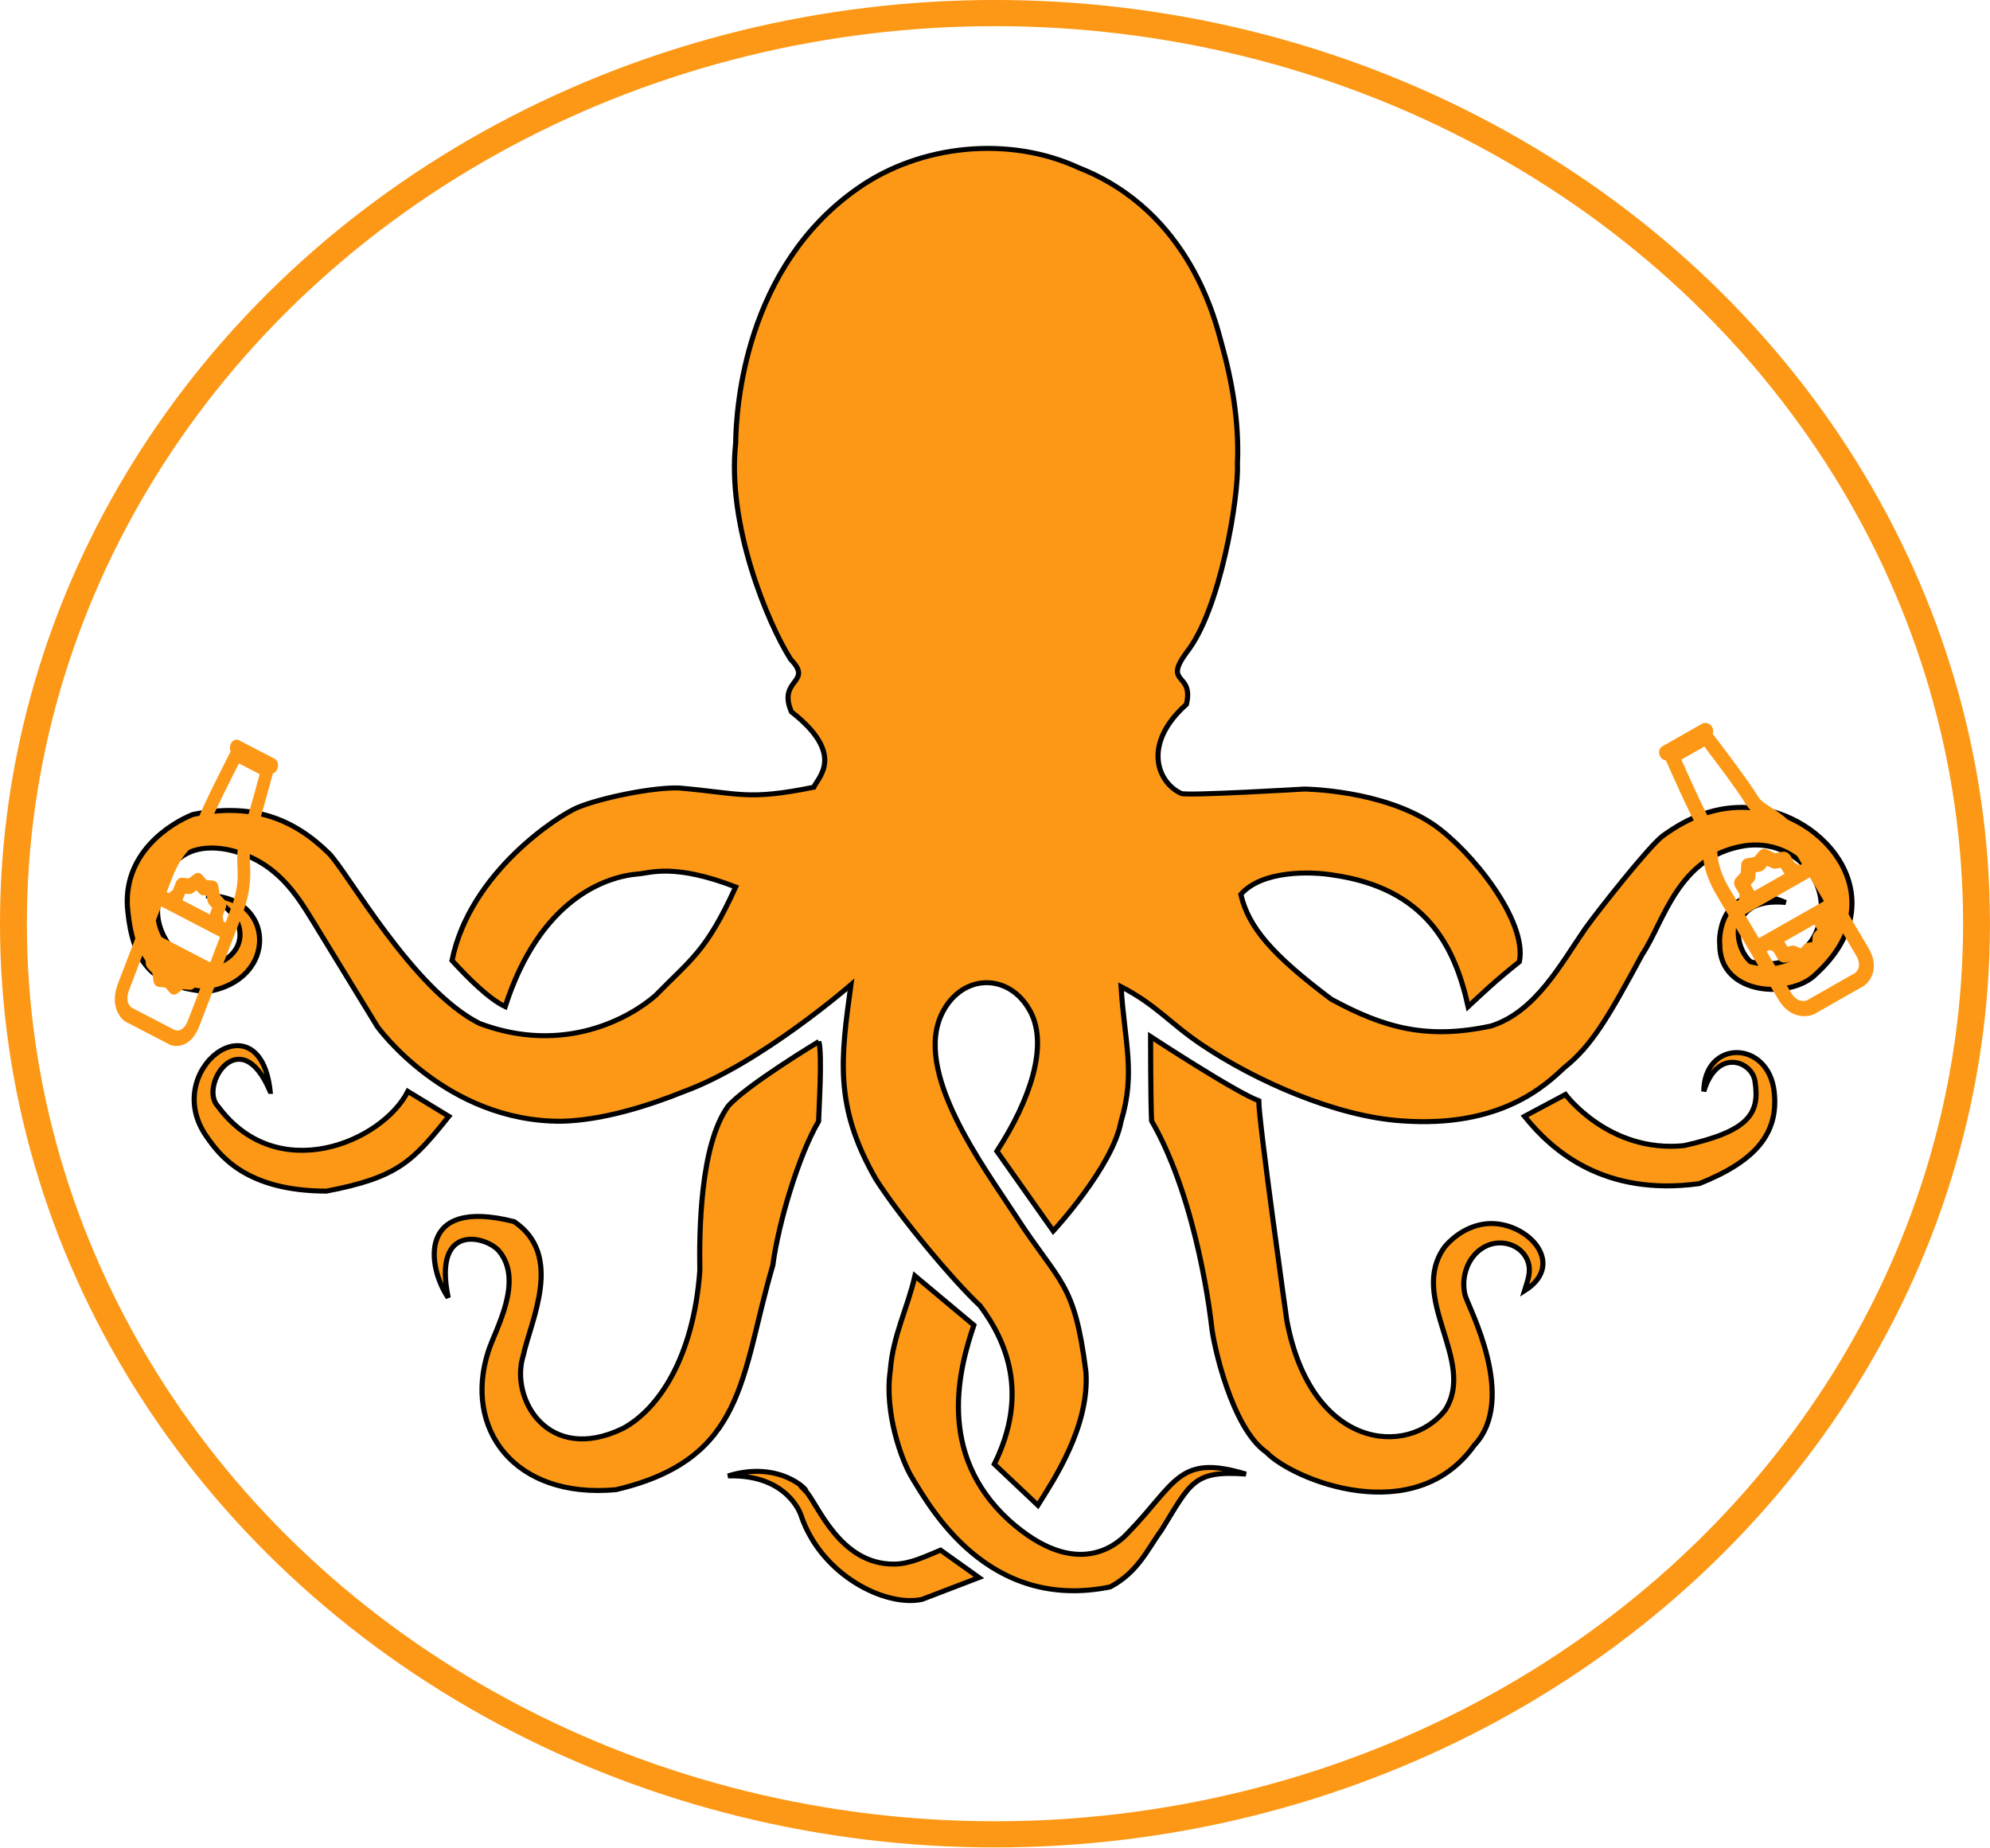 <?xml version="1.0" encoding="UTF-8" standalone="no"?>
<svg
   xmlns:dc="http://purl.org/dc/elements/1.1/"
   xmlns:cc="http://creativecommons.org/ns#"
   xmlns:rdf="http://www.w3.org/1999/02/22-rdf-syntax-ns#"
   xmlns:svg="http://www.w3.org/2000/svg"
   xmlns="http://www.w3.org/2000/svg"
   xmlns:sodipodi="http://sodipodi.sourceforge.net/DTD/sodipodi-0.dtd"
   xmlns:inkscape="http://www.inkscape.org/namespaces/inkscape"
   width="5.121in"
   height="4.756in"
   viewBox="0 0 368.691 342.4"
   version="1.1"
   id="svg4642"
   sodipodi:docname="octopus-logo.svg"
   inkscape:version="0.92.4 (5da689c313, 2019-01-14)">
  <defs
     id="defs4646">
    <meshgradient
       inkscape:collect="always"
       id="meshgradient4887" />
    <meshgradient
       inkscape:collect="always"
       id="meshgradient4889" />
    <meshgradient
       inkscape:collect="always"
       id="meshgradient4891" />
    <meshgradient
       inkscape:collect="always"
       id="meshgradient4893" />
    <meshgradient
       inkscape:collect="always"
       id="meshgradient4895" />
    <meshgradient
       inkscape:collect="always"
       id="meshgradient4897" />
    <meshgradient
       inkscape:collect="always"
       id="meshgradient4899" />
    <meshgradient
       inkscape:collect="always"
       id="meshgradient4901" />
    <meshgradient
       inkscape:collect="always"
       id="meshgradient4903" />
    <meshgradient
       inkscape:collect="always"
       id="meshgradient4905" />
    <meshgradient
       inkscape:collect="always"
       id="meshgradient4907" />
    <meshgradient
       inkscape:collect="always"
       id="meshgradient4909" />
    <meshgradient
       inkscape:collect="always"
       id="meshgradient4911" />
    <meshgradient
       inkscape:collect="always"
       id="meshgradient4913" />
    <meshgradient
       inkscape:collect="always"
       id="meshgradient4915" />
    <meshgradient
       inkscape:collect="always"
       id="meshgradient63"
       gradientUnits="userSpaceOnUse"
       gradientTransform="matrix(0.122,-0.071,0.077,0.134,511.405,256.309)"
       x="-9.23"
       y="61.826">
      <meshrow
         id="meshrow75">
        <meshpatch
           id="meshpatch73">
          <stop
             id="stop65"
             style="stop-color:#ffffff;stop-opacity:1"
             path="c 36.259,0  72.517,0  108.776,0" />
          <stop
             id="stop67"
             style="stop-color:#000000;stop-opacity:1"
             path="c 0,99.113  0,198.226  0,297.338" />
          <stop
             id="stop69"
             style="stop-color:#ffffff;stop-opacity:1"
             path="c -36.259,0  -72.517,0  -108.776,0" />
          <stop
             id="stop71"
             style="stop-color:#000000;stop-opacity:1"
             path="c 0,-99.113  0,-198.226  0,-297.338" />
        </meshpatch>
      </meshrow>
    </meshgradient>
    <meshgradient
       inkscape:collect="always"
       id="meshgradient2370"
       gradientUnits="userSpaceOnUse"
       gradientTransform="matrix(0.147,0.079,-0.072,0.192,105.313,203.95)"
       x="-9.23"
       y="61.826">
      <meshrow
         id="meshrow2382">
        <meshpatch
           id="meshpatch2380">
          <stop
             id="stop2372"
             style="stop-color:#ffffff;stop-opacity:1"
             path="c 36.259,0  72.517,0  108.776,0" />
          <stop
             id="stop2374"
             style="stop-color:#000000;stop-opacity:1"
             path="c 0,99.113  0,198.226  0,297.338" />
          <stop
             id="stop2376"
             style="stop-color:#ffffff;stop-opacity:1"
             path="c -36.259,0  -72.517,0  -108.776,0" />
          <stop
             id="stop2378"
             style="stop-color:#000000;stop-opacity:1"
             path="c 0,-99.113  0,-198.226  0,-297.338" />
        </meshpatch>
      </meshrow>
    </meshgradient>
  </defs>
  <sodipodi:namedview
     pagecolor="#ffffff"
     bordercolor="#666666"
     borderopacity="1"
     objecttolerance="10"
     gridtolerance="10"
     guidetolerance="10"
     inkscape:pageopacity="0"
     inkscape:pageshadow="2"
     inkscape:window-width="1600"
     inkscape:window-height="837"
     id="namedview4644"
     showgrid="false"
     inkscape:zoom="1"
     inkscape:cx="294.56926"
     inkscape:cy="217.10002"
     inkscape:window-x="-8"
     inkscape:window-y="-8"
     inkscape:window-maximized="1"
     inkscape:current-layer="svg4642" />
  <g
     inkscape:groupmode="layer"
     id="layer3"
     inkscape:label="circle"
     style="display:none"
     transform="translate(-59.78,-64.425)">
    <circle
       style="fill:#ffffff;fill-opacity:0;stroke:#000000;stroke-width:5.25;stroke-miterlimit:4;stroke-dasharray:none;stroke-opacity:1"
       id="path4700"
       cx="250.555"
       cy="250.555"
       r="196.657" />
  </g>
  <g
     inkscape:groupmode="layer"
     id="layer4"
     inkscape:label="bottle"
     style="display:inline"
     transform="translate(-59.78,-64.425)" />
  <g
     id="g2368"
     transform="matrix(0.949,0,0,0.924,-54.449,-63.882)"
     inkscape:export-xdpi="105.44708"
     inkscape:export-ydpi="105.44708">
    <path
       sodipodi:nodetypes="cccccccccccccccccccscccccccccccccccccccccccccccccccccccccccccccccccccccccccccccccccccccccccccccccccccccccccccccccccccccccccccccc"
       inkscape:connector-curvature="0"
       style="fill:#fc9816;fill-opacity:1;stroke:#000000;stroke-width:1"
       d="m 201,158 c -1.75,16.38 6.25,36.12 10.75,43.38 4.5,4.74 -2.63,3.87 0.13,10.5 10.74,8.62 5.12,13.24 4.37,15.12 -13,2.71 -14.42,1.21 -26.25,0.16 -4.96,-0.21 -15.29,1.94 -19.91,3.93 -3.59,1.54 -20.97,12.91 -24.47,30.66 3.13,3.5 7.13,7.65 10.38,9.25 6.75,-21.5 19.54,-26.08 26,-26.61 2.41,-0.2 7,-2.14 19,2.61 -5.75,13 -8.75,14.5 -15.62,21.75 -5,4.5 -17.88,12 -34.38,5.63 -13.12,-6.76 -25.88,-30.53 -29.42,-34.12 C 114.74,233.32 106.5,230 95,232.48 c -4.17,1.7 -14,7.77 -12.66,19.52 0.98,9.49 4.28,15 15.41,16 14.13,-2.25 13.37,-19.38 0,-19.25 11.25,5.25 6.25,15.5 -2.75,13.87 -2.25,-0.5 -7.75,-6 -6.75,-12.24 0,0 0.145,-3.869 2.3,-7.057 1.853,-2.741 5.191,-4.978 11.2,-3.823 9.63,2.12 13.68,9.34 16.8,14.5 l 12.49,21 c 0,0 13.34,19.12 35.96,18.99 7.87,-0.18 16.76,-3 24,-6 14.88,-5.61 32.5,-21.37 32.5,-21.37 -1.92,14.53 -3.38,24.26 4.88,39 4.74,7.63 15,20.26 20.34,25.38 5.22,7.19 9.53,17.75 2.78,31.75 L 260,371 c 2.97,-4.88 10.12,-15.75 9.38,-26.75 -2.26,-18.25 -5.01,-17.47 -13.7,-31.25 -6.15,-9.76 -20.37,-29.08 -14.23,-40.98 4,-7.76 13.1,-7.76 17.1,0 3.51,6.8 -0.05,17.73 -6.55,27.98 l 11,16 c 0,0 11.62,-12.88 13.24,-22 2.88,-9.75 0.65,-16.01 0,-27 6.94,3.7 9.45,7.29 15.76,11.65 10.49,7.25 26.15,14.37 39,15.26 19.38,1.47 28.12,-7.16 31.75,-10.66 5.37,-4.37 8.63,-10.13 15.25,-22.75 4.25,-6.5 6.88,-19.62 20,-21.76 9.88,-1.49 17.81,7.83 13.99,17.26 -1.36,3.36 -5.87,7.88 -12.87,6 -3.62,-3.38 -4.37,-13 6.88,-11.88 -10.75,-4.74 -13.25,4.5 -12.88,8.5 0,10.26 14,10.88 18.76,5.88 15.87,-14.88 2.04,-32.37 -12.88,-33.4 -6.42,-0.45 -11.91,1.86 -16.96,5.63 -2.71,2.03 -12.97,15.45 -15.12,18.56 -4.8,7.09 -9.67,16.71 -18.42,19.59 -12.38,2.74 -20.75,0.5 -31.25,-5.38 -11.5,-8.88 -16.13,-14.38 -17.63,-21 4.13,-4.88 13.76,-4.62 18,-3.88 18,2.63 23.76,14.13 26.38,26.38 2.75,-2.62 5.12,-5 10,-9 1.62,-8.25 -9.5,-22.38 -16.75,-27.5 -10,-7 -25.25,-7.13 -25.25,-7.13 0,0 -22.71,1.39 -24,0.89 -4.62,-2.14 -7.75,-9.88 1,-17.88 1.5,-6.5 -4.62,-3.88 0,-10.38 6.62,-8.5 10.25,-31.25 9.96,-38 0.35,-8 -1,-16.3 -3.11,-24 -1.11,-4.06 -5.97,-26.38 -27.85,-35.22 -13.56,-6.45 -30.82,-4.71 -43,4.01 -22.25,15.83 -23.92,44.15 -24,51.21 z m 16.25,120 c 0,0 -14.31,8.87 -17.75,13 -5.5,7.88 -5.62,25.38 -5.5,33 -1.25,17.5 -8.16,27.82 -15,31.59 -14.62,7.29 -22.12,-5.97 -19.48,-14.59 1.51,-7.13 7.98,-20.12 -1.77,-26.88 -19.13,-5 -16.87,9.26 -12.87,15.26 -3.13,-15.38 7.74,-12.26 10,-9.26 4.74,6 -0.76,15.56 -2.13,19.88 -5,15.64 5,29.75 24.87,27.88 25.5,-6.13 24.29,-22.89 30.63,-45 1.13,-8.76 5.13,-22.26 8.94,-28.88 0.06,-2.75 0.73,-12.95 0.06,-16 z M 282,277 c 0,0 0,13.12 0.2,16.91 9.18,16.34 11.7,41.09 11.7,41.09 0.35,3.75 3.98,20.62 10.72,25.38 5.13,5.5 28.88,15.5 40.58,-1.42 8.55,-9.34 -1.22,-27.87 -1.77,-30 -0.93,-3.57 0.44,-7.93 3.76,-9.78 3.48,-1.95 8.05,-0.15 8.7,3.84 0.27,1.67 -0.43,3.41 -0.89,4.98 8.7,-5.65 -0.13,-14.64 -8,-13.38 -2.89,0.47 -5.57,2.15 -7.52,4.49 -7.39,10.28 6.29,22.96 0,32.85 -7.23,9.42 -26.1,7.92 -30.87,-17.96 0,0 -5.49,-39.88 -5.49,-44.12 C 298.5,288.12 282,277 282,277 Z m -171.88,11 c -2,-19.25 -21.62,-4.25 -12.37,9.12 2.37,3.48 7.5,10.88 23.37,10.88 14,-2.75 16.85,-6 23.88,-15 l -8,-5 c -5,10.12 -25.5,19.12 -37.07,3 -3.81,-4 4.32,-17.25 10.19,-3 z M 363,288.62 355,293 c 5.37,6.87 15.5,16.12 34.12,13.5 11,-4.5 15.51,-10.06 14.63,-18.38 C 402.65,277.7 390.12,277.5 390,288 c 2.62,-8.88 9.5,-6 10,-2 1,6.5 -1.25,10 -13.88,12.88 C 371.5,300.38 363,288.62 363,288.62 Z M 236,325 c -1.5,6.69 -4.28,11.87 -4.82,19 -1.18,8.38 2.2,18 4.2,21.38 3.62,6.12 14.87,27 38.74,22 5.5,-3 7.38,-7.76 10,-11.38 5.76,-9.62 6.26,-12 16.5,-11.25 -13.24,-4.13 -13.62,1.87 -23,11.75 -1.87,2.12 -9.87,9.88 -23.29,-2.51 C 240,360.5 244.75,343.25 247.5,334.88 Z m -36.5,40.12 c 11.75,-0.37 14.25,7.88 14.25,7.88 3.92,12.07 16.54,18.45 23.63,16.88 L 248.5,385.5 241,380 c -2.83,1.19 -5.88,2.77 -9,2.8 -10.79,0.14 -15.04,-12.26 -17.36,-14.68 0.74,0.13 -5.02,-6.24 -15.14,-3 z"
       id="chemin" />
    <path
       id="path4749"
       d="m 106.183,242.368 c -0.063,-1.418 -0.108,-2.443 0.269,-3.451 1.178,-3.152 3.671,-12.662 4.197,-14.686 0.372,-0.115 0.708,-0.442 0.887,-0.918 0.297,-0.795 0.044,-1.703 -0.566,-2.028 l -6.943,-3.706 c -0.61,-0.325 -1.345,0.055 -1.642,0.85 -0.178,0.477 -0.157,0.994 0.019,1.402 -0.91,1.818 -5.176,10.382 -6.354,13.534 -0.377,1.008 -1.046,1.651 -1.972,2.542 -1.501,1.444 -3.556,3.421 -5.316,8.127 l -8.369,22.382 c -1.561,4.176 0.252,6.775 1.429,7.566 0.03,0.02 0.06,0.038 0.091,0.055 l 8.616,4.599 c 0.031,0.017 0.063,0.032 0.095,0.045 1.278,0.52 4.109,0.399 5.67,-3.777 l 8.369,-22.382 c 1.76,-4.706 1.621,-7.854 1.519,-10.153 z m -12.334,22.07 -0.775,-0.077 c -0.259,-0.026 -0.524,0.055 -0.755,0.231 l -0.688,0.523 -0.56,-0.642 c -0.188,-0.216 -0.43,-0.345 -0.69,-0.368 l -0.774,-0.07 -0.133,-0.961 c -0.045,-0.323 -0.171,-0.612 -0.36,-0.826 l -0.565,-0.638 0.344,-0.916 c 0.019,-0.051 0.036,-0.104 0.051,-0.157 l 5.31,2.834 c -0.023,0.049 -0.045,0.098 -0.064,0.15 z m -0.34,-16.091 0.775,0.077 c 0.259,0.026 0.524,-0.055 0.755,-0.231 l 0.688,-0.523 0.56,0.642 c 0.188,0.216 0.43,0.345 0.69,0.368 L 97.75,248.75 l 0.133,0.961 c 0.045,0.323 0.171,0.612 0.36,0.826 l 0.565,0.638 -0.344,0.916 c -0.053,0.14 -0.088,0.288 -0.108,0.437 l -5.388,-2.876 c 0.08,-0.117 0.148,-0.247 0.2,-0.387 z m -6.576,7.664 1.91,-5.108 11.485,6.13 -1.91,5.108 z m 8.549,-17.672 c 1.09,-1.048 2.119,-2.039 2.776,-3.795 0.972,-2.599 4.383,-9.526 5.768,-12.312 l 4.045,2.159 c -0.812,3.092 -2.855,10.749 -3.827,13.348 -0.657,1.756 -0.587,3.333 -0.514,5.003 0.096,2.177 0.205,4.644 -1.275,8.601 l -1.051,2.812 -0.395,-0.211 -0.163,-1.139 0.562,-1.495 c 0.235,-0.626 0.133,-1.346 -0.253,-1.782 l -0.921,-1.041 -0.218,-1.571 c -0.091,-0.659 -0.513,-1.14 -1.044,-1.187 l -1.264,-0.115 -0.915,-1.049 c -0.384,-0.44 -0.965,-0.496 -1.437,-0.137 l -1.125,0.855 -1.264,-0.125 c -0.529,-0.052 -1.046,0.338 -1.279,0.964 l -0.557,1.498 -0.818,0.615 -0.395,-0.211 1.051,-2.812 c 1.48,-3.958 3.09,-5.507 4.511,-6.874 z m -3.944,37.383 -8.481,-4.527 c -0.375,-0.291 -1.316,-1.299 -0.456,-3.601 l 3.255,-8.706 0.54,0.288 0.115,0.803 -0.562,1.495 c -0.235,0.626 -0.133,1.346 0.253,1.782 l 0.921,1.041 0.218,1.571 c 0.091,0.659 0.514,1.139 1.044,1.187 l 1.264,0.115 0.915,1.049 c 0.095,0.109 0.203,0.195 0.318,0.256 0.348,0.186 0.764,0.15 1.119,-0.119 l 1.125,-0.855 1.263,0.125 c 0.529,0.052 1.046,-0.337 1.279,-0.964 l 0.557,-1.498 0.577,-0.433 0.54,0.288 -3.255,8.706 c -0.861,2.302 -2.117,2.136 -2.549,1.997 z"
       style="display:inline;fill:#fc9816;stroke:url(#meshgradient2370);stroke-width:0.138;stroke-opacity:1"
       inkscape:connector-curvature="0" />
    <g
       style="display:inline;stroke:url(#meshgradient4887);stroke-opacity:1"
       id="g4751"
       transform="matrix(0.75,0,0,0.75,-103.136,62.201)" />
    <g
       style="display:inline;stroke:url(#meshgradient4889);stroke-opacity:1"
       id="g4753"
       transform="matrix(0.75,0,0,0.75,-103.136,62.201)" />
    <g
       style="display:inline;stroke:url(#meshgradient4891);stroke-opacity:1"
       id="g4755"
       transform="matrix(0.75,0,0,0.75,-103.136,62.201)" />
    <g
       style="display:inline;stroke:url(#meshgradient4893);stroke-opacity:1"
       id="g4757"
       transform="matrix(0.75,0,0,0.75,-103.136,62.201)" />
    <g
       style="display:inline;stroke:url(#meshgradient4895);stroke-opacity:1"
       id="g4759"
       transform="matrix(0.75,0,0,0.75,-103.136,62.201)" />
    <g
       style="display:inline;stroke:url(#meshgradient4897);stroke-opacity:1"
       id="g4761"
       transform="matrix(0.75,0,0,0.75,-103.136,62.201)" />
    <g
       style="display:inline;stroke:url(#meshgradient4899);stroke-opacity:1"
       id="g4763"
       transform="matrix(0.75,0,0,0.75,-103.136,62.201)" />
    <g
       style="display:inline;stroke:url(#meshgradient4901);stroke-opacity:1"
       id="g4765"
       transform="matrix(0.75,0,0,0.75,-103.136,62.201)" />
    <g
       style="display:inline;stroke:url(#meshgradient4903);stroke-opacity:1"
       id="g4767"
       transform="matrix(0.75,0,0,0.75,-103.136,62.201)" />
    <g
       style="display:inline;stroke:url(#meshgradient4905);stroke-opacity:1"
       id="g4769"
       transform="matrix(0.75,0,0,0.75,-103.136,62.201)" />
    <g
       style="display:inline;stroke:url(#meshgradient4907);stroke-opacity:1"
       id="g4771"
       transform="matrix(0.75,0,0,0.75,-103.136,62.201)" />
    <g
       style="display:inline;stroke:url(#meshgradient4909);stroke-opacity:1"
       id="g4773"
       transform="matrix(0.75,0,0,0.75,-103.136,62.201)" />
    <g
       style="display:inline;stroke:url(#meshgradient4911);stroke-opacity:1"
       id="g4775"
       transform="matrix(0.75,0,0,0.75,-103.136,62.201)" />
    <g
       style="display:inline;stroke:url(#meshgradient4913);stroke-opacity:1"
       id="g4777"
       transform="matrix(0.75,0,0,0.75,-103.136,62.201)" />
    <g
       style="display:inline;stroke:url(#meshgradient4915);stroke-opacity:1"
       id="g4779"
       transform="matrix(0.75,0,0,0.75,-103.136,62.201)" />
    <path
       id="path4749-9"
       d="m 403.087,231.024 c -1.169,-0.758 -2.013,-1.306 -2.555,-2.247 -1.696,-2.944 -7.539,-10.81 -8.785,-12.48 0.163,-0.422 0.134,-0.931 -0.122,-1.377 -0.427,-0.742 -1.322,-1.024 -1.997,-0.629 l -7.692,4.495 c -0.676,0.395 -0.876,1.316 -0.449,2.059 0.257,0.445 0.682,0.723 1.126,0.79 0.821,1.918 4.7,10.932 6.396,13.876 0.542,0.941 0.595,1.951 0.669,3.35 0.119,2.266 0.282,5.37 2.814,9.765 l 12.04,20.904 c 2.246,3.9 5.55,3.667 6.984,2.999 0.036,-0.017 0.071,-0.036 0.106,-0.056 l 9.546,-5.577 c 0.035,-0.02 0.068,-0.042 0.101,-0.065 1.287,-0.921 3.128,-3.695 0.881,-7.595 l -12.04,-20.903 c -2.532,-4.395 -5.126,-6.079 -7.02,-7.308 z m 9.08,24.511 -0.591,0.696 c -0.198,0.233 -0.315,0.532 -0.333,0.854 l -0.056,0.959 -0.893,0.165 c -0.3,0.055 -0.568,0.212 -0.764,0.447 l -0.585,0.699 -0.854,-0.427 c -0.287,-0.144 -0.603,-0.19 -0.902,-0.132 l -0.893,0.171 -0.491,-0.857 c -0.028,-0.048 -0.058,-0.094 -0.09,-0.139 l 5.883,-3.437 c 0.023,0.05 0.047,0.1 0.075,0.148 z m -13.006,-8.956 0.591,-0.696 c 0.198,-0.233 0.315,-0.532 0.333,-0.854 l 0.056,-0.959 0.893,-0.165 c 0.3,-0.055 0.568,-0.212 0.764,-0.447 l 0.585,-0.699 0.854,0.427 c 0.287,0.143 0.603,0.19 0.902,0.132 l 0.893,-0.171 0.492,0.857 c 0.075,0.131 0.168,0.25 0.273,0.355 l -5.97,3.488 c -0.038,-0.144 -0.095,-0.284 -0.17,-0.415 z m 1.584,10.702 -2.748,-4.771 12.725,-7.435 2.748,4.771 z m -8.178,-18.359 c -0.086,-1.646 -0.168,-3.2 -1.113,-4.841 -1.398,-2.428 -4.563,-9.681 -5.827,-12.611 l 4.481,-2.618 c 1.898,2.559 6.579,8.927 7.978,11.355 0.945,1.64 2.244,2.483 3.62,3.376 1.794,1.164 3.827,2.483 5.956,6.179 l 1.513,2.626 -0.438,0.256 -1.016,-0.501 -0.802,-1.4 c -0.335,-0.586 -0.977,-0.904 -1.587,-0.786 l -1.456,0.279 -1.396,-0.699 c -0.586,-0.293 -1.256,-0.167 -1.657,0.312 l -0.956,1.142 -1.459,0.269 c -0.612,0.113 -1.054,0.636 -1.092,1.293 l -0.091,1.568 -0.964,1.135 c -0.404,0.475 -0.448,1.194 -0.11,1.778 l 0.808,1.396 -0.072,1.136 -0.437,0.256 -1.513,-2.626 c -2.129,-3.696 -2.257,-6.128 -2.37,-8.274 z m 26.976,25.329 -9.396,5.49 c -0.488,0.19 -1.932,0.508 -3.17,-1.642 l -4.683,-8.131 0.598,-0.349 0.716,0.353 0.802,1.399 c 0.336,0.586 0.977,0.904 1.587,0.787 l 1.456,-0.279 1.396,0.698 c 0.586,0.293 1.256,0.167 1.657,-0.313 l 0.956,-1.142 1.459,-0.269 c 0.152,-0.028 0.293,-0.081 0.421,-0.156 0.385,-0.225 0.642,-0.644 0.671,-1.138 l 0.091,-1.567 0.964,-1.135 c 0.404,-0.475 0.448,-1.194 0.11,-1.778 l -0.808,-1.396 0.051,-0.801 0.598,-0.349 4.683,8.131 c 1.238,2.15 0.247,3.255 -0.159,3.587 z"
       style="display:inline;fill:#fc9816;stroke:url(#meshgradient63);stroke-width:0.148;stroke-opacity:1"
       inkscape:connector-curvature="0" />
    <ellipse
       style="fill:#000000;fill-opacity:0;stroke:#fc9816;stroke-width:5.25;stroke-miterlimit:4;stroke-dasharray:none;stroke-opacity:1"
       ry="182.625"
       rx="191.625"
       cy="254.375"
       cx="251.625"
       id="path77" />
  </g>
</svg>
